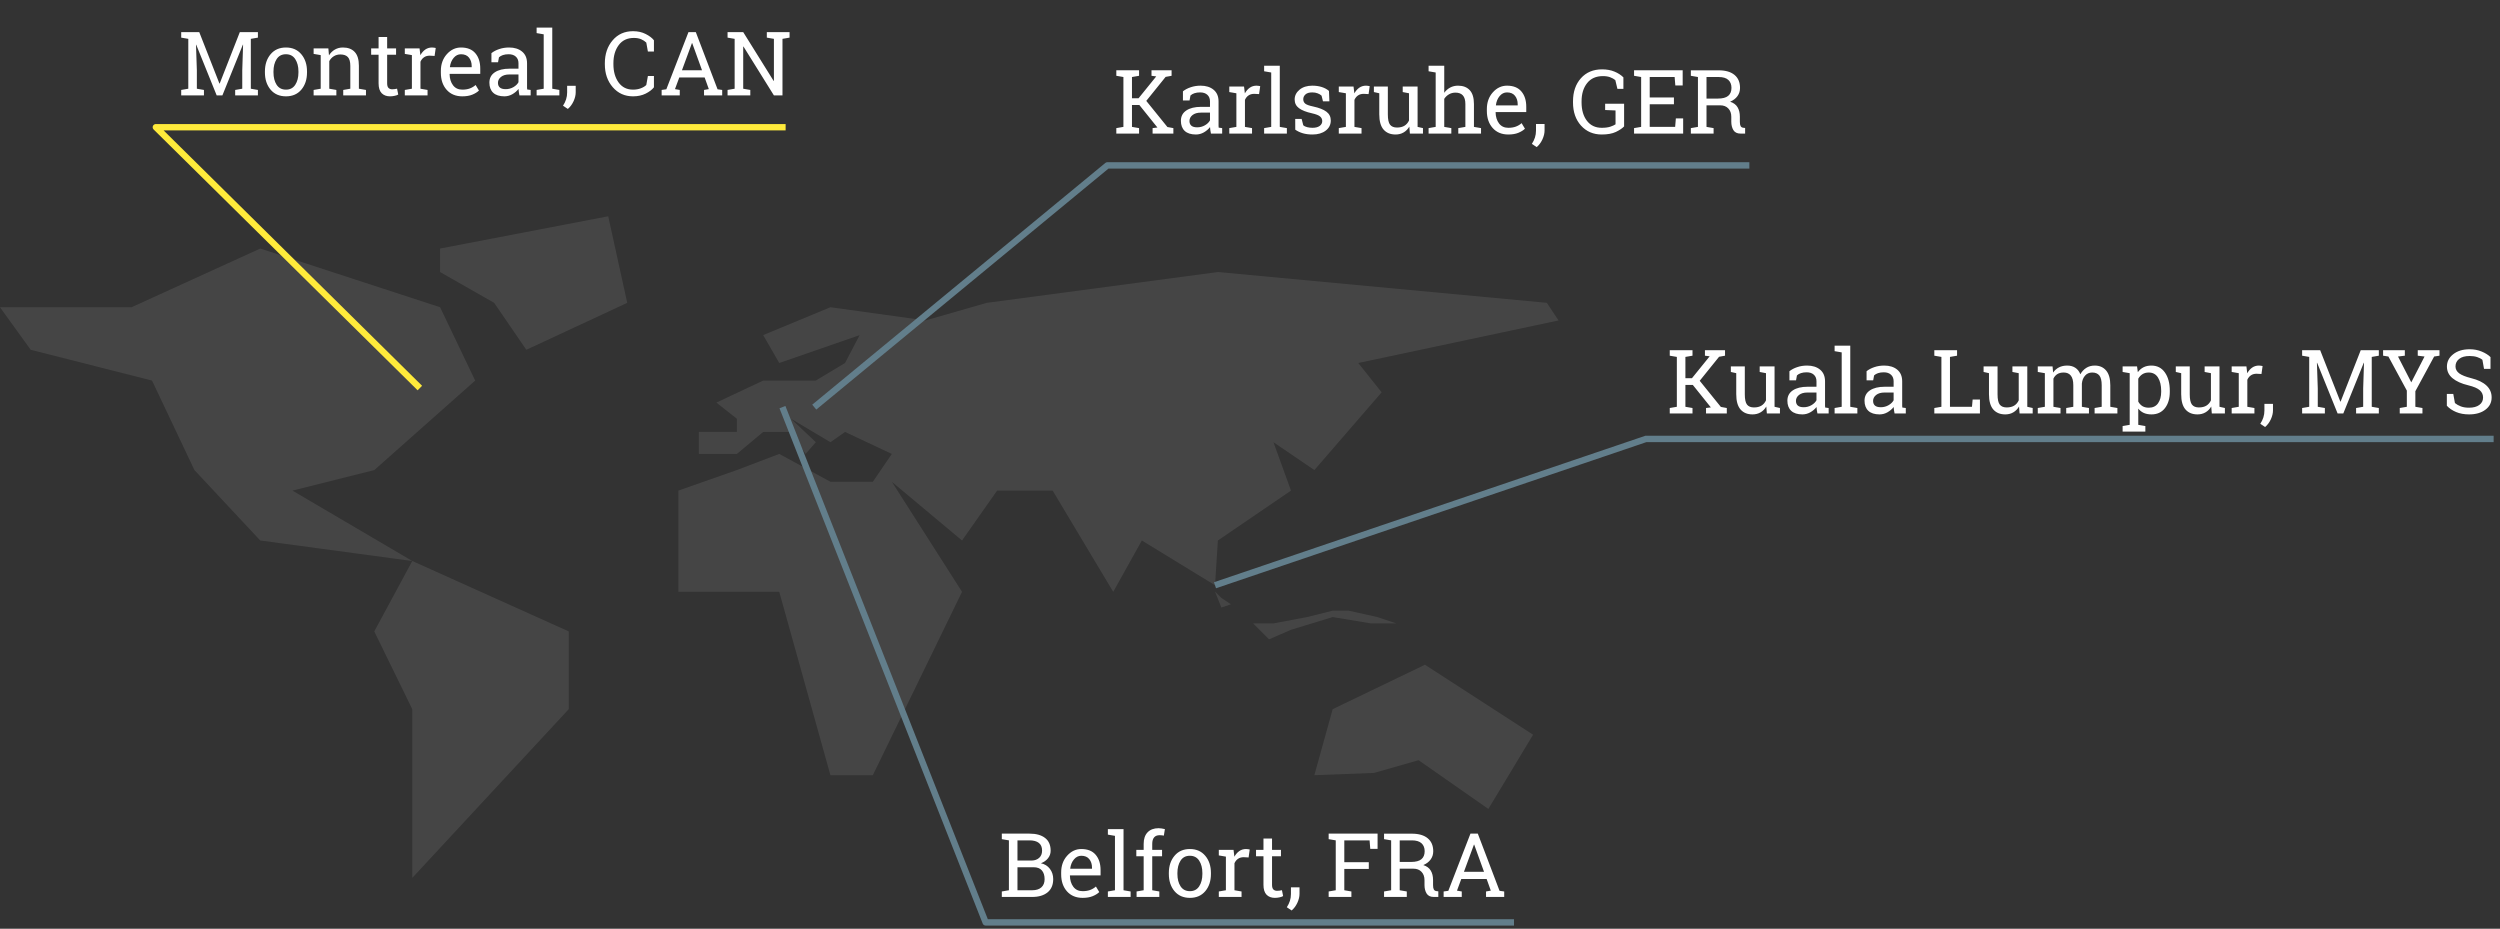 <svg width="393" height="146" viewBox="0 0 393 146" fill="none" xmlns="http://www.w3.org/2000/svg">
<rect x="0" y="0" width="393" height="146" fill="#333333" stroke="none"/>
<path d="M89.404 111.481L64.812 138V111.481L58.837 99.259L64.812 88.191L40.91 84.962L30.567 73.894L23.902 59.827L4.826 54.984L0 48.297H20.685L40.91 39.073L69.179 48.297L74.695 59.827L58.837 73.894L45.966 77.122L64.812 88.191L89.404 99.259V111.481Z" fill="white" fill-opacity="0.09"/>
<path d="M77.683 47.605L69.179 42.763V39.073L95.61 34L98.598 47.605L82.739 54.984L77.683 47.605Z" fill="white" fill-opacity="0.09"/>
<path d="M106.642 77.122L115.835 73.894L122.5 71.357L130.544 75.738H137.209L140.197 71.357L132.842 67.898L130.544 69.512L124.339 65.823L128.246 69.512L126.637 71.357L124.339 67.898H119.972L115.835 71.357H109.859V67.898H115.835V65.823L112.617 63.286L119.972 59.827H128.246L132.842 57.06L135.141 52.678L122.5 57.06L119.972 52.678L130.544 48.297L145.483 50.373L155.136 47.605L191.449 42.763L243.161 47.605L245 50.373L213.513 57.06L217.19 61.672L206.618 73.894L200.183 69.512L202.941 77.122L191.449 84.962L191 92L179.498 84.962L175 93.033L165.478 77.122H156.745L151.229 84.962L140.197 75.738L151.229 93.033L137.209 121.858H130.544L122.5 93.033H106.642V77.122Z" fill="white" fill-opacity="0.09"/>
<path d="M206.618 121.858L209.5 111.481L224 104.5L241 115.5L233.968 127.162L223 119.5L216 121.5L206.618 121.858Z" fill="white" fill-opacity="0.09"/>
<path d="M199.5 100.5L197 98H200.183L205.5 97L209.5 96H212L216.5 97L219.5 98H215.5L209.5 97L202.941 99L199.5 100.5Z" fill="white" fill-opacity="0.09"/>
<path d="M192 95.5L191 93L192 94L193.5 95L192 95.5Z" fill="white" fill-opacity="0.09"/>
<path d="M66 61L24.5 20H123.5" stroke="#FFEB3B" stroke-linejoin="round"/>
<path d="M38.213 7.029L38.179 7.022L34.959 15H34.063L30.844 7.029L30.81 7.036L30.946 11.062V13.947L32.06 14.139V15H28.485V14.139L29.6 13.947V6.106L28.485 5.915V5.047H29.6H31.322L34.494 13.134H34.535L37.7 5.047H40.544V5.915L39.43 6.106V13.947L40.544 14.139V15H36.969V14.139L38.083 13.947V11.062L38.213 7.029ZM41.645 11.233C41.645 10.14 41.941 9.24 42.533 8.533C43.126 7.822 43.93 7.467 44.946 7.467C45.967 7.467 46.774 7.82 47.366 8.526C47.963 9.233 48.262 10.135 48.262 11.233V11.384C48.262 12.487 47.965 13.389 47.373 14.091C46.781 14.793 45.976 15.144 44.96 15.144C43.935 15.144 43.126 14.793 42.533 14.091C41.941 13.384 41.645 12.482 41.645 11.384V11.233ZM42.991 11.384C42.991 12.168 43.155 12.815 43.483 13.325C43.816 13.836 44.308 14.091 44.96 14.091C45.598 14.091 46.083 13.836 46.416 13.325C46.749 12.815 46.915 12.168 46.915 11.384V11.233C46.915 10.459 46.749 9.814 46.416 9.299C46.083 8.784 45.593 8.526 44.946 8.526C44.299 8.526 43.812 8.784 43.483 9.299C43.155 9.814 42.991 10.459 42.991 11.233V11.384ZM49.301 14.139L50.415 13.947V8.663L49.301 8.472V7.604H51.618L51.714 8.704C51.96 8.312 52.268 8.009 52.637 7.795C53.01 7.576 53.434 7.467 53.908 7.467C54.706 7.467 55.323 7.702 55.761 8.171C56.198 8.636 56.417 9.356 56.417 10.331V13.947L57.531 14.139V15H53.956V14.139L55.07 13.947V10.358C55.07 9.707 54.94 9.244 54.681 8.971C54.425 8.697 54.033 8.561 53.505 8.561C53.117 8.561 52.773 8.654 52.473 8.841C52.176 9.028 51.94 9.283 51.762 9.606V13.947L52.876 14.139V15H49.301V14.139ZM60.86 5.819V7.604H62.262V8.602H60.86V13.093C60.86 13.439 60.931 13.683 61.072 13.824C61.218 13.966 61.41 14.036 61.647 14.036C61.765 14.036 61.897 14.027 62.043 14.009C62.193 13.986 62.319 13.963 62.419 13.94L62.603 14.863C62.476 14.945 62.289 15.011 62.043 15.062C61.797 15.116 61.551 15.144 61.305 15.144C60.758 15.144 60.323 14.979 59.999 14.651C59.675 14.319 59.514 13.799 59.514 13.093V8.602H58.345V7.604H59.514V5.819H60.86ZM63.636 8.472V7.604H65.953L66.083 8.677C66.293 8.299 66.55 8.002 66.856 7.788C67.165 7.574 67.519 7.467 67.915 7.467C68.02 7.467 68.127 7.476 68.236 7.494C68.35 7.508 68.437 7.524 68.496 7.542L68.318 8.793L67.553 8.752C67.197 8.752 66.899 8.836 66.657 9.005C66.416 9.169 66.229 9.401 66.097 9.702V13.947L67.211 14.139V15H63.636V14.139L64.75 13.947V8.663L63.636 8.472ZM72.673 15.144C71.643 15.144 70.823 14.802 70.212 14.118C69.606 13.43 69.303 12.539 69.303 11.445V11.145C69.303 10.092 69.615 9.217 70.239 8.52C70.868 7.818 71.611 7.467 72.468 7.467C73.461 7.467 74.213 7.768 74.724 8.369C75.239 8.971 75.496 9.773 75.496 10.775V11.616H70.697L70.677 11.65C70.69 12.361 70.87 12.947 71.217 13.407C71.563 13.863 72.049 14.091 72.673 14.091C73.129 14.091 73.527 14.027 73.869 13.899C74.216 13.767 74.514 13.587 74.765 13.359L75.291 14.234C75.027 14.49 74.676 14.706 74.238 14.884C73.805 15.057 73.284 15.144 72.673 15.144ZM72.468 8.526C72.017 8.526 71.632 8.718 71.312 9.101C70.993 9.479 70.797 9.955 70.725 10.529L70.738 10.563H74.149V10.386C74.149 9.857 74.008 9.415 73.726 9.06C73.443 8.704 73.024 8.526 72.468 8.526ZM81.655 15C81.614 14.8 81.582 14.62 81.56 14.46C81.537 14.3 81.521 14.141 81.512 13.981C81.252 14.314 80.926 14.592 80.534 14.815C80.147 15.034 79.732 15.144 79.29 15.144C78.52 15.144 77.934 14.957 77.533 14.583C77.132 14.205 76.932 13.674 76.932 12.99C76.932 12.288 77.214 11.748 77.779 11.37C78.349 10.987 79.128 10.796 80.117 10.796H81.505V9.935C81.505 9.502 81.368 9.16 81.095 8.909C80.821 8.654 80.441 8.526 79.953 8.526C79.616 8.526 79.317 8.57 79.058 8.656C78.802 8.743 78.595 8.861 78.436 9.012L78.292 9.791H77.253V8.355C77.59 8.087 77.998 7.872 78.477 7.713C78.955 7.549 79.475 7.467 80.035 7.467C80.874 7.467 81.553 7.681 82.072 8.109C82.592 8.538 82.852 9.151 82.852 9.948V13.51C82.852 13.605 82.852 13.699 82.852 13.79C82.856 13.881 82.863 13.972 82.872 14.063L83.419 14.139V15H81.655ZM79.488 14.016C79.935 14.016 80.343 13.909 80.712 13.694C81.081 13.48 81.345 13.223 81.505 12.922V11.705H80.069C79.518 11.705 79.08 11.833 78.757 12.088C78.438 12.343 78.278 12.653 78.278 13.018C78.278 13.341 78.379 13.589 78.579 13.763C78.78 13.931 79.083 14.016 79.488 14.016ZM84.356 5.204V4.336H86.816V13.947L87.931 14.139V15H84.356V14.139L85.47 13.947V5.396L84.356 5.204ZM90.501 14.508C90.501 14.954 90.389 15.421 90.166 15.909C89.943 16.397 89.642 16.802 89.264 17.126L88.505 16.62C88.719 16.292 88.881 15.957 88.99 15.615C89.1 15.273 89.154 14.911 89.154 14.528V13.489H90.501V14.508ZM102.799 8.103H101.849L101.596 6.694C101.377 6.48 101.108 6.305 100.789 6.168C100.47 6.031 100.09 5.963 99.647 5.963C98.613 5.963 97.818 6.339 97.262 7.091C96.706 7.838 96.428 8.788 96.428 9.941V10.099C96.428 11.252 96.699 12.206 97.241 12.963C97.788 13.715 98.545 14.091 99.511 14.091C99.962 14.091 100.372 14.02 100.741 13.879C101.11 13.738 101.395 13.565 101.596 13.359L101.849 11.951H102.799V13.722C102.512 14.091 102.081 14.421 101.507 14.713C100.933 15 100.267 15.144 99.511 15.144C98.216 15.144 97.155 14.665 96.325 13.708C95.496 12.751 95.081 11.548 95.081 10.099V9.955C95.081 8.497 95.489 7.291 96.305 6.339C97.12 5.382 98.189 4.903 99.511 4.903C100.267 4.903 100.933 5.051 101.507 5.348C102.081 5.639 102.512 5.967 102.799 6.332V8.103ZM104.009 14.139L104.747 14.036L108.227 5.047H109.382L112.8 14.036L113.531 14.139V15H110.674V14.139L111.426 14.009L110.77 12.177H106.784L106.107 14.009L106.859 14.139V15H104.009V14.139ZM107.201 11.049H110.359L108.814 6.776H108.773L107.201 11.049ZM124.12 5.047V5.915L123.006 6.106V15H121.659L116.874 7.316L116.833 7.33V13.947L117.947 14.139V15H114.372V14.139L115.486 13.947V6.106L114.372 5.915V5.047H115.486H116.833L121.618 12.724L121.659 12.71V6.106L120.545 5.915V5.047H123.006H124.12Z" fill="white"/>
<path d="M161.847 131.047C162.886 131.047 163.697 131.272 164.28 131.724C164.868 132.17 165.162 132.842 165.162 133.74C165.162 134.182 165.021 134.579 164.738 134.93C164.46 135.276 164.091 135.534 163.631 135.702C164.228 135.83 164.7 136.124 165.046 136.584C165.392 137.044 165.565 137.58 165.565 138.19C165.565 139.102 165.269 139.799 164.677 140.282C164.084 140.761 163.282 141 162.271 141H157.485V140.139L158.6 139.947V132.106L157.485 131.915V131.047H158.6H161.847ZM159.946 136.331V139.947H162.271C162.886 139.947 163.362 139.797 163.699 139.496C164.041 139.191 164.212 138.76 164.212 138.204C164.212 137.621 164.068 137.163 163.781 136.83C163.499 136.497 163.063 136.331 162.476 136.331H159.946ZM159.946 135.278H162.195C162.678 135.265 163.068 135.121 163.364 134.848C163.665 134.574 163.815 134.196 163.815 133.713C163.815 133.175 163.647 132.774 163.31 132.51C162.972 132.241 162.485 132.106 161.847 132.106H159.946V135.278ZM170.187 141.144C169.157 141.144 168.336 140.802 167.726 140.118C167.119 139.43 166.816 138.539 166.816 137.445V137.145C166.816 136.092 167.129 135.217 167.753 134.52C168.382 133.818 169.125 133.467 169.981 133.467C170.975 133.467 171.727 133.768 172.237 134.369C172.752 134.971 173.01 135.773 173.01 136.775V137.616H168.211L168.19 137.65C168.204 138.361 168.384 138.947 168.73 139.407C169.077 139.863 169.562 140.091 170.187 140.091C170.642 140.091 171.041 140.027 171.383 139.899C171.729 139.767 172.028 139.587 172.278 139.359L172.805 140.234C172.54 140.49 172.189 140.706 171.752 140.884C171.319 141.057 170.797 141.144 170.187 141.144ZM169.981 134.526C169.53 134.526 169.145 134.718 168.826 135.101C168.507 135.479 168.311 135.955 168.238 136.529L168.252 136.563H171.663V136.386C171.663 135.857 171.522 135.415 171.239 135.06C170.957 134.704 170.537 134.526 169.981 134.526ZM174.158 131.204V130.336H176.619V139.947L177.733 140.139V141H174.158V140.139L175.272 139.947V131.396L174.158 131.204ZM178.629 134.602V133.604H179.784V132.667C179.784 131.879 179.989 131.27 180.399 130.842C180.814 130.409 181.391 130.192 182.129 130.192C182.284 130.192 182.439 130.206 182.594 130.233C182.753 130.256 182.929 130.29 183.12 130.336L182.956 131.361C182.874 131.343 182.774 131.327 182.655 131.313C182.541 131.3 182.423 131.293 182.3 131.293C181.903 131.293 181.609 131.411 181.418 131.648C181.227 131.881 181.131 132.22 181.131 132.667V133.604H182.676V134.602H181.131V139.947L182.245 140.139V141H178.67V140.139L179.784 139.947V134.602H178.629ZM183.742 137.233C183.742 136.14 184.038 135.24 184.631 134.533C185.223 133.822 186.028 133.467 187.044 133.467C188.065 133.467 188.871 133.82 189.464 134.526C190.061 135.233 190.359 136.135 190.359 137.233V137.384C190.359 138.487 190.063 139.389 189.471 140.091C188.878 140.793 188.074 141.144 187.058 141.144C186.032 141.144 185.223 140.793 184.631 140.091C184.038 139.384 183.742 138.482 183.742 137.384V137.233ZM185.089 137.384C185.089 138.168 185.253 138.815 185.581 139.325C185.914 139.836 186.406 140.091 187.058 140.091C187.696 140.091 188.181 139.836 188.514 139.325C188.846 138.815 189.013 138.168 189.013 137.384V137.233C189.013 136.459 188.846 135.814 188.514 135.299C188.181 134.784 187.691 134.526 187.044 134.526C186.397 134.526 185.909 134.784 185.581 135.299C185.253 135.814 185.089 136.459 185.089 137.233V137.384ZM191.597 134.472V133.604H193.914L194.044 134.677C194.254 134.299 194.511 134.002 194.816 133.788C195.126 133.574 195.479 133.467 195.876 133.467C195.981 133.467 196.088 133.476 196.197 133.494C196.311 133.508 196.398 133.524 196.457 133.542L196.279 134.793L195.514 134.752C195.158 134.752 194.86 134.836 194.618 135.005C194.377 135.169 194.19 135.401 194.058 135.702V139.947L195.172 140.139V141H191.597V140.139L192.711 139.947V134.663L191.597 134.472ZM199.964 131.819V133.604H201.365V134.602H199.964V139.093C199.964 139.439 200.035 139.683 200.176 139.824C200.322 139.965 200.513 140.036 200.75 140.036C200.868 140.036 201.001 140.027 201.146 140.009C201.297 139.986 201.422 139.963 201.522 139.94L201.707 140.863C201.579 140.945 201.393 141.011 201.146 141.062C200.9 141.116 200.654 141.144 200.408 141.144C199.861 141.144 199.426 140.979 199.103 140.651C198.779 140.319 198.617 139.799 198.617 139.093V134.602H197.448V133.604H198.617V131.819H199.964ZM204.284 140.508C204.284 140.954 204.173 141.422 203.949 141.909C203.726 142.397 203.425 142.802 203.047 143.126L202.288 142.62C202.502 142.292 202.664 141.957 202.773 141.615C202.883 141.273 202.938 140.911 202.938 140.528V139.489H204.284V140.508ZM208.864 140.139L209.979 139.947V132.106L208.864 131.915V131.047H216.555V133.439H215.406L215.297 132.106H211.325V135.538H215.174V136.598H211.325V139.947L212.439 140.139V141H208.864V140.139ZM221.941 131.054C223.026 131.054 223.858 131.295 224.437 131.778C225.015 132.257 225.305 132.938 225.305 133.822C225.305 134.305 225.17 134.734 224.901 135.107C224.632 135.481 224.247 135.775 223.746 135.989C224.288 136.167 224.678 136.456 224.915 136.857C225.157 137.258 225.277 137.753 225.277 138.341V139.141C225.277 139.446 225.316 139.672 225.394 139.817C225.471 139.963 225.599 140.05 225.776 140.077L226.104 140.118V141H225.38C224.856 141 224.482 140.818 224.259 140.453C224.04 140.089 223.931 139.646 223.931 139.127V138.354C223.931 137.812 223.773 137.377 223.459 137.049C223.145 136.721 222.723 136.557 222.194 136.557H220.034V139.947L221.148 140.139V141H217.573V140.139L218.688 139.947V132.106L217.573 131.915V131.054H218.688H221.941ZM220.034 135.497H221.805C222.557 135.497 223.104 135.354 223.445 135.066C223.787 134.779 223.958 134.36 223.958 133.809C223.958 133.285 223.794 132.87 223.466 132.564C223.138 132.259 222.63 132.106 221.941 132.106H220.034V135.497ZM226.938 140.139L227.677 140.036L231.156 131.047H232.312L235.729 140.036L236.461 140.139V141H233.604V140.139L234.355 140.009L233.699 138.177H229.714L229.037 140.009L229.789 140.139V141H226.938V140.139ZM230.131 137.049H233.289L231.744 132.776H231.703L230.131 137.049Z" fill="white"/>
<path d="M175.485 20.139L176.6 19.947V12.106L175.485 11.915V11.047H179.061V11.915L177.946 12.106V15.449H178.979L181.761 12.011L181.016 11.915V11.047H184.174V11.915L183.237 12.086L180.195 15.859L183.518 19.968L184.454 20.139V21H181.187V20.139L181.945 20.043L179.108 16.509H177.946V19.947L179.061 20.139V21H175.485V20.139ZM190.36 21C190.319 20.799 190.287 20.619 190.265 20.46C190.242 20.3 190.226 20.141 190.217 19.981C189.957 20.314 189.631 20.592 189.239 20.815C188.852 21.034 188.437 21.144 187.995 21.144C187.225 21.144 186.639 20.957 186.238 20.583C185.837 20.205 185.637 19.674 185.637 18.99C185.637 18.288 185.919 17.748 186.484 17.37C187.054 16.987 187.833 16.796 188.822 16.796H190.21V15.935C190.21 15.502 190.073 15.16 189.8 14.909C189.526 14.654 189.146 14.526 188.658 14.526C188.321 14.526 188.022 14.57 187.763 14.656C187.507 14.743 187.3 14.861 187.141 15.012L186.997 15.791H185.958V14.355C186.295 14.087 186.703 13.872 187.182 13.713C187.66 13.549 188.18 13.467 188.74 13.467C189.579 13.467 190.258 13.681 190.777 14.109C191.297 14.538 191.557 15.151 191.557 15.948V19.51C191.557 19.605 191.557 19.699 191.557 19.79C191.561 19.881 191.568 19.972 191.577 20.064L192.124 20.139V21H190.36ZM188.193 20.016C188.64 20.016 189.048 19.909 189.417 19.694C189.786 19.48 190.05 19.223 190.21 18.922V17.705H188.774C188.223 17.705 187.785 17.833 187.462 18.088C187.143 18.343 186.983 18.653 186.983 19.018C186.983 19.341 187.084 19.59 187.284 19.763C187.485 19.931 187.788 20.016 188.193 20.016ZM193.245 14.472V13.604H195.562L195.692 14.677C195.902 14.299 196.16 14.002 196.465 13.788C196.775 13.574 197.128 13.467 197.524 13.467C197.629 13.467 197.736 13.476 197.846 13.494C197.96 13.508 198.046 13.524 198.105 13.542L197.928 14.793L197.162 14.752C196.807 14.752 196.508 14.836 196.267 15.005C196.025 15.169 195.838 15.401 195.706 15.702V19.947L196.82 20.139V21H193.245V20.139L194.359 19.947V14.663L193.245 14.472ZM198.721 11.204V10.336H201.182V19.947L202.296 20.139V21H198.721V20.139L199.835 19.947V11.396L198.721 11.204ZM208.981 15.928H207.97L207.751 15.039C207.587 14.884 207.38 14.761 207.129 14.67C206.883 14.574 206.603 14.526 206.288 14.526C205.81 14.526 205.454 14.631 205.222 14.841C204.989 15.05 204.873 15.303 204.873 15.6C204.873 15.891 204.976 16.121 205.181 16.29C205.386 16.459 205.803 16.609 206.432 16.741C207.366 16.942 208.061 17.215 208.517 17.561C208.972 17.903 209.2 18.364 209.2 18.942C209.2 19.599 208.934 20.13 208.4 20.535C207.872 20.941 207.179 21.144 206.322 21.144C205.762 21.144 205.258 21.08 204.812 20.952C204.365 20.82 203.966 20.631 203.615 20.385L203.608 18.696H204.62L204.873 19.688C205.028 19.829 205.238 19.931 205.502 19.995C205.771 20.059 206.044 20.091 206.322 20.091C206.801 20.091 207.174 19.995 207.443 19.804C207.717 19.608 207.854 19.352 207.854 19.038C207.854 18.742 207.74 18.498 207.512 18.307C207.288 18.115 206.862 17.949 206.233 17.808C205.336 17.612 204.659 17.345 204.203 17.008C203.747 16.671 203.52 16.215 203.52 15.641C203.52 15.039 203.775 14.526 204.285 14.102C204.8 13.679 205.468 13.467 206.288 13.467C206.849 13.467 207.352 13.54 207.799 13.685C208.245 13.831 208.617 14.034 208.913 14.294L208.981 15.928ZM210.458 14.472V13.604H212.775L212.905 14.677C213.115 14.299 213.372 14.002 213.678 13.788C213.988 13.574 214.341 13.467 214.737 13.467C214.842 13.467 214.949 13.476 215.059 13.494C215.173 13.508 215.259 13.524 215.318 13.542L215.141 14.793L214.375 14.752C214.02 14.752 213.721 14.836 213.479 15.005C213.238 15.169 213.051 15.401 212.919 15.702V19.947L214.033 20.139V21H210.458V20.139L211.572 19.947V14.663L210.458 14.472ZM221.546 19.906C221.313 20.303 221.013 20.608 220.644 20.822C220.279 21.037 219.857 21.144 219.379 21.144C218.577 21.144 217.95 20.886 217.499 20.371C217.048 19.856 216.822 19.054 216.822 17.965V14.663L215.975 14.472V13.604H216.822H218.169V17.979C218.169 18.767 218.285 19.309 218.518 19.605C218.75 19.902 219.112 20.05 219.604 20.05C220.083 20.05 220.477 19.954 220.787 19.763C221.102 19.567 221.339 19.291 221.498 18.936V14.663L220.507 14.472V13.604H221.498H222.845V19.947L223.692 20.139V21H221.635L221.546 19.906ZM224.574 20.139L225.688 19.947V11.396L224.574 11.204V10.336H227.035V14.588C227.29 14.232 227.603 13.957 227.972 13.761C228.341 13.565 228.751 13.467 229.202 13.467C229.995 13.467 230.61 13.704 231.048 14.178C231.485 14.652 231.704 15.381 231.704 16.365V19.947L232.818 20.139V21H229.243V20.139L230.357 19.947V16.352C230.357 15.741 230.225 15.29 229.961 14.998C229.701 14.706 229.312 14.56 228.792 14.56C228.423 14.56 228.086 14.649 227.78 14.827C227.479 15 227.231 15.237 227.035 15.538V19.947L228.149 20.139V21H224.574V20.139ZM237.104 21.144C236.075 21.144 235.254 20.802 234.644 20.118C234.037 19.43 233.734 18.539 233.734 17.445V17.145C233.734 16.092 234.047 15.217 234.671 14.52C235.3 13.818 236.043 13.467 236.899 13.467C237.893 13.467 238.645 13.768 239.155 14.369C239.67 14.971 239.928 15.773 239.928 16.775V17.616H235.129L235.108 17.65C235.122 18.361 235.302 18.947 235.648 19.407C235.995 19.863 236.48 20.091 237.104 20.091C237.56 20.091 237.959 20.027 238.301 19.899C238.647 19.767 238.946 19.587 239.196 19.359L239.723 20.234C239.458 20.49 239.107 20.706 238.67 20.884C238.237 21.057 237.715 21.144 237.104 21.144ZM236.899 14.526C236.448 14.526 236.063 14.718 235.744 15.101C235.425 15.479 235.229 15.955 235.156 16.529L235.17 16.564H238.581V16.386C238.581 15.857 238.44 15.415 238.157 15.06C237.875 14.704 237.455 14.526 236.899 14.526ZM242.806 20.508C242.806 20.954 242.694 21.422 242.471 21.909C242.247 22.397 241.947 22.802 241.568 23.126L240.81 22.62C241.024 22.292 241.186 21.957 241.295 21.615C241.404 21.273 241.459 20.911 241.459 20.528V19.489H242.806V20.508ZM255.309 19.872C255.017 20.177 254.586 20.467 254.017 20.74C253.447 21.009 252.706 21.144 251.795 21.144C250.464 21.144 249.377 20.676 248.534 19.742C247.696 18.808 247.276 17.596 247.276 16.105V15.941C247.276 14.442 247.691 13.227 248.521 12.298C249.354 11.368 250.462 10.903 251.843 10.903C252.581 10.903 253.228 11.02 253.784 11.252C254.345 11.48 254.816 11.783 255.199 12.161V13.966H254.256L253.928 12.592C253.704 12.409 253.433 12.259 253.114 12.141C252.8 12.022 252.422 11.963 251.979 11.963C250.904 11.963 250.075 12.332 249.491 13.07C248.912 13.804 248.623 14.757 248.623 15.928V16.105C248.623 17.295 248.903 18.256 249.464 18.99C250.029 19.724 250.806 20.091 251.795 20.091C252.337 20.091 252.782 20.034 253.128 19.92C253.474 19.806 253.752 19.681 253.962 19.544V17.363L252.328 17.295V16.304H255.309V19.872ZM256.874 21V20.139L257.988 19.947V12.106L256.874 11.915V11.047H264.517V13.44H263.361L263.252 12.106H259.335V15.326H263.143V16.386H259.335V19.947H263.334L263.443 18.614H264.592V21H256.874ZM270.17 11.054C271.255 11.054 272.086 11.295 272.665 11.778C273.244 12.257 273.533 12.938 273.533 13.822C273.533 14.305 273.399 14.734 273.13 15.107C272.861 15.481 272.476 15.775 271.975 15.989C272.517 16.167 272.907 16.456 273.144 16.857C273.385 17.259 273.506 17.753 273.506 18.341V19.141C273.506 19.446 273.545 19.672 273.622 19.817C273.7 19.963 273.827 20.05 274.005 20.077L274.333 20.118V21H273.608C273.084 21 272.711 20.818 272.487 20.453C272.269 20.088 272.159 19.646 272.159 19.127V18.355C272.159 17.812 272.002 17.377 271.688 17.049C271.373 16.721 270.951 16.557 270.423 16.557H268.263V19.947L269.377 20.139V21H265.802V20.139L266.916 19.947V12.106L265.802 11.915V11.054H266.916H270.17ZM268.263 15.497H270.033C270.785 15.497 271.332 15.354 271.674 15.066C272.016 14.779 272.187 14.36 272.187 13.809C272.187 13.284 272.022 12.87 271.694 12.565C271.366 12.259 270.858 12.106 270.17 12.106H268.263V15.497Z" fill="white"/>
<path d="M123 64L154.946 145H238" stroke="#627E8B" stroke-linejoin="round"/>
<path d="M128 64L174.075 26H275" stroke="#627E8B" stroke-linejoin="round"/>
<path d="M262.485 64.139L263.6 63.947V56.106L262.485 55.915V55.047H266.061V55.915L264.946 56.106V59.449H265.979L268.761 56.011L268.016 55.915V55.047H271.174V55.915L270.237 56.086L267.195 59.859L270.518 63.968L271.454 64.139V65H268.187V64.139L268.945 64.043L266.108 60.509H264.946V63.947L266.061 64.139V65H262.485V64.139ZM277.661 63.906C277.429 64.303 277.128 64.608 276.759 64.822C276.394 65.037 275.973 65.144 275.494 65.144C274.692 65.144 274.065 64.886 273.614 64.371C273.163 63.856 272.938 63.054 272.938 61.965V58.663L272.09 58.472V57.603H272.938H274.284V61.978C274.284 62.767 274.4 63.309 274.633 63.605C274.865 63.902 275.228 64.05 275.72 64.05C276.198 64.05 276.592 63.954 276.902 63.763C277.217 63.567 277.454 63.291 277.613 62.935V58.663L276.622 58.472V57.603H277.613H278.96V63.947L279.808 64.139V65H277.75L277.661 63.906ZM285.7 65C285.659 64.799 285.627 64.62 285.604 64.46C285.582 64.3 285.566 64.141 285.557 63.981C285.297 64.314 284.971 64.592 284.579 64.815C284.192 65.034 283.777 65.144 283.335 65.144C282.565 65.144 281.979 64.957 281.578 64.583C281.177 64.205 280.977 63.674 280.977 62.99C280.977 62.288 281.259 61.748 281.824 61.37C282.394 60.987 283.173 60.796 284.162 60.796H285.55V59.935C285.55 59.502 285.413 59.16 285.14 58.909C284.866 58.654 284.486 58.526 283.998 58.526C283.661 58.526 283.362 58.57 283.103 58.656C282.847 58.743 282.64 58.861 282.48 59.012L282.337 59.791H281.298V58.355C281.635 58.087 282.043 57.872 282.521 57.713C283 57.549 283.52 57.467 284.08 57.467C284.919 57.467 285.598 57.681 286.117 58.109C286.637 58.538 286.896 59.151 286.896 59.948V63.51C286.896 63.605 286.896 63.699 286.896 63.79C286.901 63.881 286.908 63.972 286.917 64.064L287.464 64.139V65H285.7ZM283.533 64.016C283.98 64.016 284.388 63.908 284.757 63.694C285.126 63.48 285.39 63.223 285.55 62.922V61.705H284.114C283.563 61.705 283.125 61.833 282.802 62.088C282.483 62.343 282.323 62.653 282.323 63.018C282.323 63.341 282.424 63.59 282.624 63.763C282.825 63.931 283.128 64.016 283.533 64.016ZM288.4 55.204V54.336H290.861V63.947L291.976 64.139V65H288.4V64.139L289.515 63.947V55.395L288.4 55.204ZM297.827 65C297.786 64.799 297.754 64.62 297.731 64.46C297.709 64.3 297.693 64.141 297.684 63.981C297.424 64.314 297.098 64.592 296.706 64.815C296.319 65.034 295.904 65.144 295.462 65.144C294.692 65.144 294.106 64.957 293.705 64.583C293.304 64.205 293.104 63.674 293.104 62.99C293.104 62.288 293.386 61.748 293.951 61.37C294.521 60.987 295.3 60.796 296.289 60.796H297.677V59.935C297.677 59.502 297.54 59.16 297.267 58.909C296.993 58.654 296.613 58.526 296.125 58.526C295.788 58.526 295.489 58.57 295.229 58.656C294.974 58.743 294.767 58.861 294.607 59.012L294.464 59.791H293.425V58.355C293.762 58.087 294.17 57.872 294.648 57.713C295.127 57.549 295.646 57.467 296.207 57.467C297.046 57.467 297.725 57.681 298.244 58.109C298.764 58.538 299.023 59.151 299.023 59.948V63.51C299.023 63.605 299.023 63.699 299.023 63.79C299.028 63.881 299.035 63.972 299.044 64.064L299.591 64.139V65H297.827ZM295.66 64.016C296.107 64.016 296.515 63.908 296.884 63.694C297.253 63.48 297.517 63.223 297.677 62.922V61.705H296.241C295.69 61.705 295.252 61.833 294.929 62.088C294.61 62.343 294.45 62.653 294.45 63.018C294.45 63.341 294.55 63.59 294.751 63.763C294.951 63.931 295.255 64.016 295.66 64.016ZM304.075 65V64.139L305.189 63.947V56.106L304.075 55.915V55.047H305.189H306.536H307.65V55.915L306.536 56.106V63.947H309.995L310.098 62.806H311.246V65H304.075ZM317.392 63.906C317.159 64.303 316.858 64.608 316.489 64.822C316.125 65.037 315.703 65.144 315.225 65.144C314.423 65.144 313.796 64.886 313.345 64.371C312.894 63.856 312.668 63.054 312.668 61.965V58.663L311.82 58.472V57.603H312.668H314.015V61.978C314.015 62.767 314.131 63.309 314.363 63.605C314.596 63.902 314.958 64.05 315.45 64.05C315.929 64.05 316.323 63.954 316.633 63.763C316.947 63.567 317.184 63.291 317.344 62.935V58.663L316.353 58.472V57.603H317.344H318.69V63.947L319.538 64.139V65H317.48L317.392 63.906ZM320.338 64.139L321.452 63.947V58.663L320.338 58.472V57.603H322.662L322.751 58.567C322.988 58.217 323.293 57.945 323.667 57.754C324.041 57.562 324.474 57.467 324.966 57.467C325.458 57.467 325.88 57.581 326.23 57.809C326.586 58.036 326.853 58.378 327.03 58.834C327.263 58.415 327.57 58.082 327.953 57.836C328.336 57.59 328.783 57.467 329.293 57.467C330.049 57.467 330.646 57.727 331.084 58.246C331.521 58.761 331.74 59.538 331.74 60.577V63.947L332.854 64.139V65H329.272V64.139L330.387 63.947V60.563C330.387 59.834 330.261 59.319 330.011 59.019C329.76 58.713 329.389 58.56 328.896 58.56C328.427 58.56 328.049 58.727 327.762 59.06C327.479 59.388 327.315 59.802 327.27 60.304V63.947L328.384 64.139V65H324.809V64.139L325.923 63.947V60.563C325.923 59.871 325.793 59.365 325.533 59.046C325.278 58.722 324.907 58.56 324.419 58.56C324.009 58.56 323.672 58.645 323.407 58.813C323.143 58.982 322.94 59.219 322.799 59.524V63.947L323.913 64.139V65H320.338V64.139ZM333.675 66.976L334.789 66.784V58.663L333.675 58.472V57.603H335.944L336.067 58.506C336.313 58.169 336.612 57.911 336.963 57.733C337.318 57.556 337.729 57.467 338.193 57.467C339.109 57.467 339.82 57.831 340.326 58.56C340.837 59.285 341.092 60.245 341.092 61.438V61.582C341.092 62.648 340.837 63.51 340.326 64.166C339.816 64.818 339.112 65.144 338.214 65.144C337.758 65.144 337.357 65.068 337.011 64.918C336.669 64.763 336.377 64.535 336.136 64.234V66.784L337.25 66.976V67.844H333.675V66.976ZM339.738 61.438C339.738 60.595 339.574 59.905 339.246 59.367C338.918 58.829 338.43 58.56 337.783 58.56C337.4 58.56 337.072 58.647 336.799 58.82C336.525 58.993 336.304 59.23 336.136 59.531V63.134C336.304 63.439 336.523 63.676 336.792 63.845C337.065 64.009 337.4 64.091 337.797 64.091C338.435 64.091 338.918 63.858 339.246 63.394C339.574 62.929 339.738 62.325 339.738 61.582V61.438ZM347.606 63.906C347.374 64.303 347.073 64.608 346.704 64.822C346.34 65.037 345.918 65.144 345.439 65.144C344.637 65.144 344.011 64.886 343.56 64.371C343.108 63.856 342.883 63.054 342.883 61.965V58.663L342.035 58.472V57.603H342.883H344.229V61.978C344.229 62.767 344.346 63.309 344.578 63.605C344.811 63.902 345.173 64.05 345.665 64.05C346.144 64.05 346.538 63.954 346.848 63.763C347.162 63.567 347.399 63.291 347.559 62.935V58.663L346.567 58.472V57.603H347.559H348.905V63.947L349.753 64.139V65H347.695L347.606 63.906ZM350.819 58.472V57.603H353.137L353.267 58.677C353.476 58.298 353.734 58.002 354.039 57.788C354.349 57.574 354.702 57.467 355.099 57.467C355.203 57.467 355.311 57.476 355.42 57.494C355.534 57.508 355.62 57.524 355.68 57.542L355.502 58.793L354.736 58.752C354.381 58.752 354.082 58.836 353.841 59.005C353.599 59.169 353.412 59.401 353.28 59.702V63.947L354.395 64.139V65H350.819V64.139L351.934 63.947V58.663L350.819 58.472ZM357.313 64.508C357.313 64.954 357.202 65.421 356.979 65.909C356.755 66.397 356.454 66.802 356.076 67.126L355.317 66.62C355.532 66.292 355.693 65.957 355.803 65.615C355.912 65.273 355.967 64.911 355.967 64.528V63.489H357.313V64.508ZM371.621 57.029L371.587 57.023L368.367 65H367.472L364.252 57.029L364.218 57.036L364.354 61.062V63.947L365.469 64.139V65H361.894V64.139L363.008 63.947V56.106L361.894 55.915V55.047H363.008H364.73L367.902 63.134H367.943L371.108 55.047H373.952V55.915L372.838 56.106V63.947L373.952 64.139V65H370.377V64.139L371.491 63.947V61.062L371.621 57.029ZM378.04 55.915L376.967 56.045L379.052 60.105L381.137 56.045L380.07 55.915V55.047H383.488V55.915L382.647 56.045L379.694 61.5V63.947L380.809 64.139V65H377.24V64.139L378.354 63.947V61.398L375.456 56.045L374.622 55.915V55.047H378.04V55.915ZM391.507 57.986H390.488L390.235 56.565C390.03 56.391 389.757 56.248 389.415 56.134C389.073 56.02 388.677 55.963 388.226 55.963C387.51 55.963 386.961 56.116 386.578 56.421C386.195 56.722 386.004 57.116 386.004 57.603C386.004 58.036 386.198 58.399 386.585 58.69C386.977 58.977 387.608 59.23 388.479 59.449C389.527 59.709 390.322 60.092 390.864 60.598C391.411 61.103 391.685 61.73 391.685 62.477C391.685 63.28 391.356 63.925 390.7 64.412C390.049 64.9 389.194 65.144 388.137 65.144C387.371 65.144 386.69 65.018 386.093 64.768C385.5 64.517 385.017 64.189 384.644 63.783V61.931H385.655L385.915 63.359C386.175 63.574 386.485 63.749 386.845 63.886C387.205 64.022 387.635 64.091 388.137 64.091C388.816 64.091 389.351 63.947 389.743 63.66C390.14 63.373 390.338 62.983 390.338 62.491C390.338 62.035 390.167 61.655 389.825 61.35C389.483 61.04 388.88 60.78 388.014 60.57C386.961 60.32 386.138 59.95 385.546 59.463C384.953 58.975 384.657 58.362 384.657 57.624C384.657 56.845 384.988 56.198 385.648 55.683C386.309 55.163 387.168 54.903 388.226 54.903C388.923 54.903 389.556 55.024 390.126 55.266C390.7 55.503 391.16 55.792 391.507 56.134V57.986Z" fill="white"/>
<path d="M191 92L258.736 69H392" stroke="#627E8B"/>
</svg>

